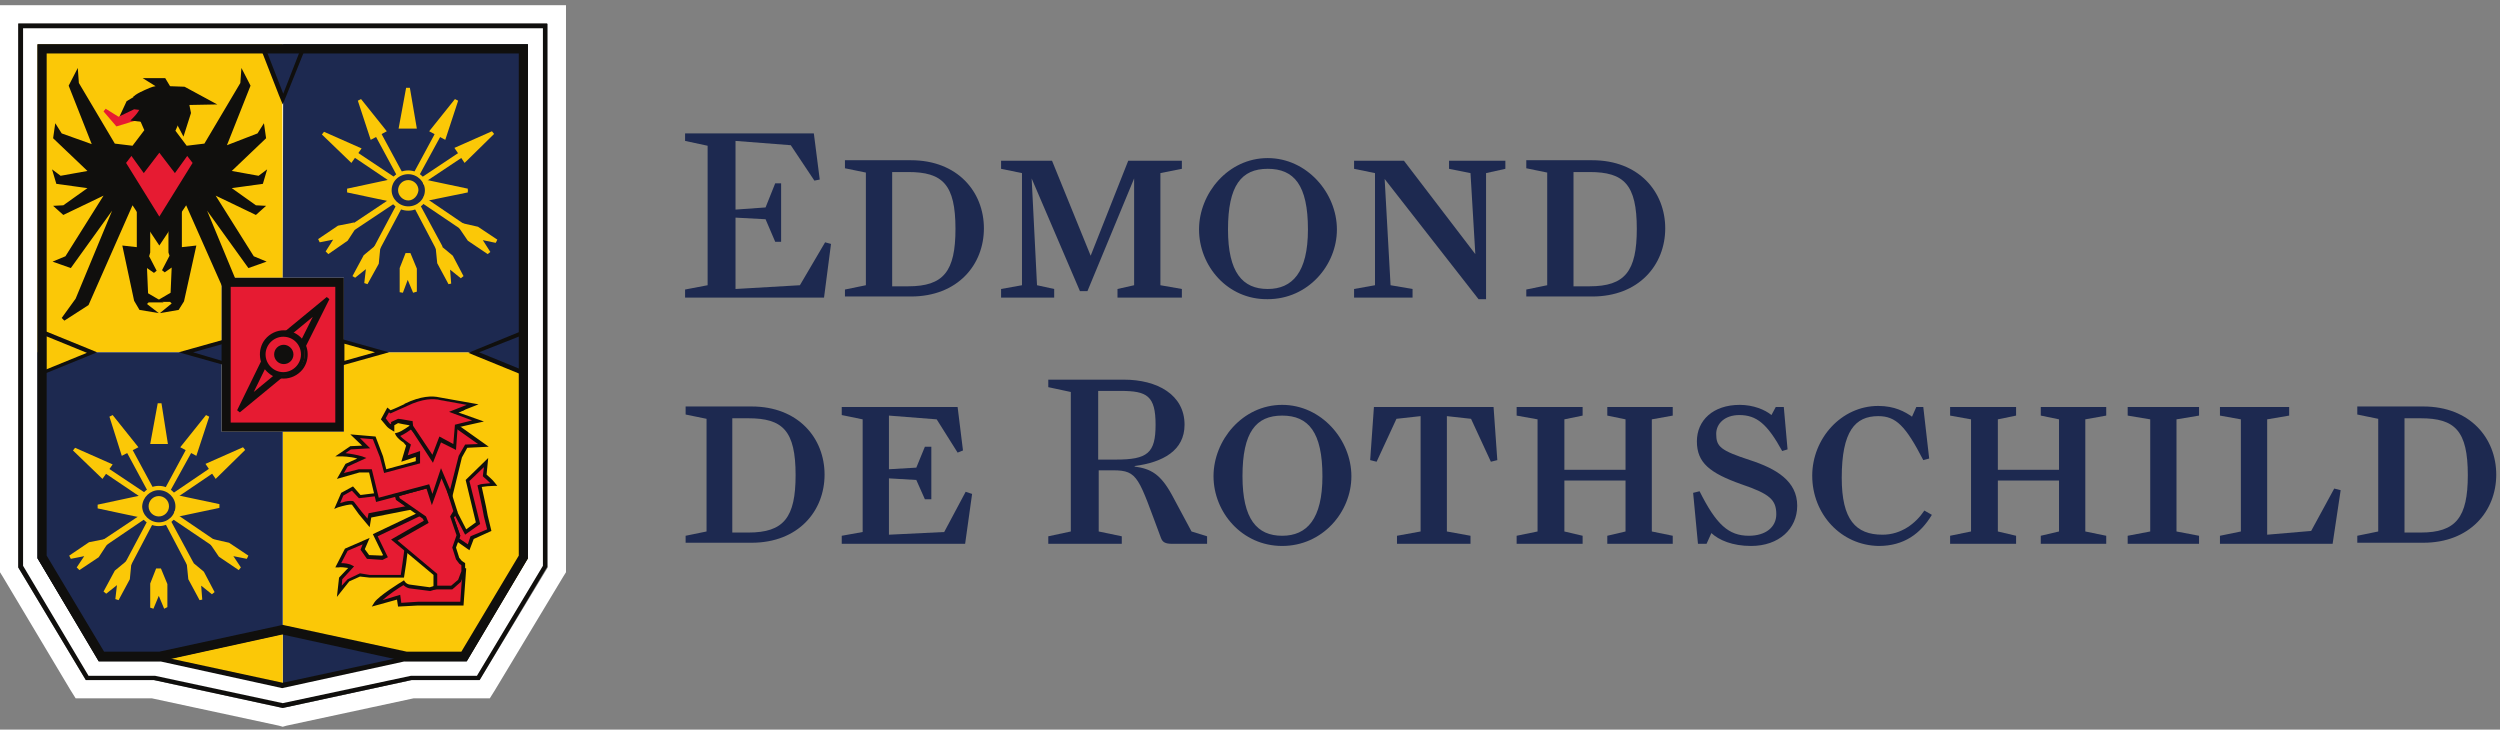 <?xml version="1.0" encoding="UTF-8"?> <svg xmlns="http://www.w3.org/2000/svg" xmlns:xlink="http://www.w3.org/1999/xlink" width="466px" height="136px" viewBox="0 0 466 136"><rect x="0" y="0" width="466" height="136" fill="#808080" stroke="none"/> <!-- Generator: Sketch 48.2 (47327) - http://www.bohemiancoding.com/sketch --> <title>logo_edr_blue</title> <desc>Created with Sketch.</desc> <defs></defs> <g id="Page-1" stroke="none" stroke-width="1" fill="none" fill-rule="evenodd"> <g id="logo_edr_blue" fill-rule="nonzero"> <g id="g10" transform="translate(233, 67.967) scale(-1, 1) rotate(-180) translate(-233, -67.967) translate(0, 0.467)"> <g id="g12"> <g id="path14" transform="translate(127, 34)" fill="#1D2950"> <path d="M12.5,2.2 C19.1,2.2 21.3,5 21.3,12.9 C21.3,21.2 18.9,23.5 12.5,23.5 L9.5,23.5 L9.5,2.2 L12.5,2.2 Z M0.8,1.6 L4.7,2.4 L4.7,23.4 L0.8,24.2 L0.8,25.7 L13.1,25.7 C21.8,25.7 26.7,19.8 26.7,13 C26.7,6.2 21.8,0.3 13.1,0.3 L0.8,0.3 L0.8,1.6 Z" id="Shape"></path> </g> <g id="path16" transform="translate(156, 34)" fill="#1D2950"> <polyline id="Shape" points="0.9 1.6 4.8 2.3 4.8 23.3 0.9 24.1 0.9 25.6 22.5 25.6 23.5 17.5 22.5 17.1 18.6 23.3 9.7 24 9.7 14 14.8 14.3 16.4 18.2 17.6 18.2 17.6 8.4 16.4 8.4 14.8 12 9.7 12.3 9.7 1.8 20 2.3 24 9.8 25.2 9.4 23.9 0.1 0.9 0.1 0.9 1.6"></polyline> </g> <g id="path18" transform="translate(195, 34)" fill="#1D2950"> <path d="M9.7,15.8 L13,15.8 C18.9,15.8 20.4,17 20.4,22.3 C20.4,27.7 18.8,28.6 13.9,28.6 L9.7,28.6 L9.7,15.8 Z M21.4,1.2 C17.2,12.4 17.2,13.8 12.5,13.8 L9.8,13.8 L9.8,2.4 L14.1,1.5 L14.1,0.1 L0.4,0.1 L0.4,1.5 L4.6,2.4 L4.6,28.4 L0.4,29.3 L0.4,30.7 L14.5,30.7 C20.7,30.7 25.8,27.9 25.8,22.3 C25.8,17.5 21.8,15.3 16.5,14.6 L16.5,14.5 C19.5,14.1 21.3,13.1 23.4,9.3 L27.1,2.4 L30,1.5 L30,0.1 L23.5,0.1 C22.2,0.1 21.7,0.4 21.4,1.2 Z" id="Shape"></path> </g> <g id="path20" transform="translate(226, 33)" fill="#1D2950"> <path d="M20.5,13.7 C20.5,21.9 17.9,25 13,25 C8.1,25 5.6,21.9 5.6,13.7 C5.6,5.7 8.3,2.6 13,2.6 C17.6,2.6 20.5,5.7 20.5,13.7 M0.2,13.7 C0.2,20.4 5.6,27 13,27 C20.3,27 25.9,20.5 25.9,13.7 C25.9,7 20.5,0.7 13,0.7 C5.5,0.7 0.2,7 0.2,13.7" id="Shape"></path> </g> <g id="path22" transform="translate(255, 34)" fill="#1D2950"> <polyline id="Shape" points="5.4 1.6 9.8 2.4 9.8 23.9 5.3 23.4 1.6 15.4 0.4 15.7 1.1 25.6 23.4 25.6 24.1 15.7 22.9 15.4 19.2 23.4 14.7 23.9 14.7 2.4 19.1 1.6 19.1 0.1 5.4 0.1 5.4 1.6"></polyline> </g> <g id="path24" transform="translate(282, 34)" fill="#1D2950"> <polyline id="Shape" points="0.7 1.6 4.6 2.4 4.6 23.3 0.7 24 0.7 25.6 13 25.6 13 24 9.6 23.3 9.6 13.9 21 13.9 21 23.3 17.6 24 17.6 25.6 29.8 25.6 29.8 24 25.9 23.3 25.9 2.4 29.8 1.6 29.8 0.1 17.6 0.1 17.6 1.6 21 2.4 21 11.9 9.6 11.9 9.6 2.4 13 1.6 13 0.1 0.7 0.1 0.7 1.6"></polyline> </g> <g id="path26" transform="translate(315, 33)" fill="#1D2950"> <path d="M4,3.1 L3.1,1.1 L1.5,1.1 L0.6,10.6 L1.8,10.9 C4.9,4.7 7.2,2.6 11,2.6 C14.1,2.6 16.1,4.2 16.1,6.6 C16.1,9.3 14.9,10.4 9.6,12.2 C3.7,14.3 1.3,16.2 1.3,20.2 C1.3,24.1 4.3,27 9.3,27 C11.8,27 14,26.1 15.2,25.1 L16,26.6 L17.5,26.6 L18.2,18.7 L17.2,18.4 C14.4,23.5 12.4,25.1 9.2,25.1 C6.5,25.1 4.9,23.5 4.9,21.6 C4.9,19.2 5.7,18.5 11.2,16.7 C16.1,15.1 20,12.8 20,8.2 C20,3.9 16.6,0.7 11.4,0.7 C7.9,0.7 5.4,1.8 4,3.1" id="Shape"></path> </g> <g id="path28" transform="translate(337, 33)" fill="#1D2950"> <path d="M0.8,13.8 C0.8,20.7 6.2,26.8 13.1,26.8 C16.2,26.8 18.1,25.7 19.4,24.8 L20.2,26.6 L21.5,26.6 L22.6,17 L21.5,16.7 C18.2,23.1 16.4,24.9 13.1,24.9 C8.8,24.9 6.3,22.1 6.3,13.4 C6.3,5.6 8.9,2.8 13.9,2.8 C17.4,2.8 20.1,4.9 21.7,7.3 L23.1,6.5 C21,3 17.9,0.7 13.2,0.7 C6.2,0.8 0.8,6.6 0.8,13.8" id="Shape"></path> </g> <g id="path30" transform="translate(363, 34)" fill="#1D2950"> <polyline id="Shape" points="0.5 1.6 4.4 2.4 4.4 23.3 0.5 24 0.5 25.6 12.8 25.6 12.8 24 9.4 23.3 9.4 13.9 20.8 13.9 20.8 23.3 17.4 24 17.4 25.6 29.6 25.6 29.6 24 25.7 23.3 25.7 2.4 29.6 1.6 29.6 0.1 17.4 0.1 17.4 1.6 20.8 2.4 20.8 11.9 9.4 11.9 9.4 2.4 12.8 1.6 12.8 0.1 0.5 0.1 0.5 1.6"></polyline> </g> <g id="path32" transform="translate(396, 34)" fill="#1D2950"> <polyline id="Shape" points="0.6 1.6 4.8 2.4 4.8 23.3 0.6 24 0.6 25.6 13.9 25.6 13.9 24 9.7 23.3 9.7 2.4 13.9 1.6 13.9 0.1 0.6 0.1 0.6 1.6"></polyline> </g> <g id="path34" transform="translate(413, 34)" fill="#1D2950"> <polyline id="Shape" points="0.8 1.6 4.7 2.4 4.7 23.3 0.8 24 0.8 25.6 13.7 25.6 13.7 24 9.6 23.3 9.6 1.8 17.8 2.5 22.1 10.4 23.3 10.1 21.8 0.1 0.8 0.1 0.8 1.6"></polyline> </g> <g id="path36" transform="translate(439, 34)" fill="#1D2950"> <path d="M12.2,2.2 C18.8,2.2 21,5 21,12.9 C21,21.2 18.6,23.5 12.2,23.5 L9.2,23.5 L9.2,2.2 L12.2,2.2 Z M0.4,1.6 L4.3,2.4 L4.3,23.4 L0.4,24.2 L0.4,25.7 L12.7,25.7 C21.4,25.7 26.3,19.8 26.3,13 C26.3,6.2 21.4,0.3 12.7,0.3 L0.4,0.3 L0.4,1.6 Z" id="Shape"></path> </g> <g id="path38" transform="translate(127, 80)" fill="#1D2950"> <polyline id="Shape" points="0.7 1.5 4.9 2.3 4.9 28.3 0.7 29.2 0.7 30.6 24.7 30.6 25.8 22 24.8 21.8 20.4 28.4 10.1 29.2 10.1 16.4 15.7 16.8 17.5 21.3 18.6 21.3 18.6 10.4 17.5 10.4 15.7 14.6 10.1 14.9 10.1 1.6 22.1 2.3 26.8 10.3 27.9 10 26.6 0 0.7 0 0.7 1.5"></polyline> </g> <g id="path40" transform="translate(157, 80)" fill="#1D2950"> <path d="M12.3,2.1 C18.9,2.1 21.1,4.9 21.1,12.8 C21.1,21.1 18.7,23.4 12.3,23.4 L9.3,23.4 L9.3,2.1 L12.3,2.1 Z M0.5,1.5 L4.4,2.3 L4.4,23.3 L0.5,24.1 L0.5,25.6 L12.8,25.6 C21.5,25.6 26.4,19.7 26.4,12.9 C26.4,6.1 21.5,0.2 12.8,0.2 L0.5,0.2 L0.5,1.5 Z" id="Shape"></path> </g> <g id="path42" transform="translate(186, 80)" fill="#1D2950"> <polyline id="Shape" points="0.6 1.6 4.5 2.3 4.5 23.2 0.6 24 0.6 25.5 10.1 25.5 17.3 7.8 24.3 25.5 34.3 25.5 34.3 24 30.3 23.2 30.3 2.3 34.3 1.6 34.3 0 22.3 0 22.3 1.6 25.4 2.3 25.4 22.2 16.7 1.2 15.3 1.2 6.3 22.2 7.3 2.3 10.5 1.6 10.5 0 0.6 0 0.6 1.6"></polyline> </g> <g id="path44" transform="translate(223, 79)" fill="#1D2950"> <path d="M20.8,13.7 C20.8,22 18.2,25 13.3,25 C8.4,25 5.9,21.9 5.9,13.7 C5.9,5.7 8.6,2.6 13.3,2.6 C17.9,2.6 20.8,5.7 20.8,13.7 M0.5,13.7 C0.5,20.4 5.9,27 13.3,27 C20.6,27 26.2,20.5 26.2,13.7 C26.2,7 20.8,0.7 13.3,0.7 C5.8,0.6 0.5,6.9 0.5,13.7" id="Shape"></path> </g> <g id="path46" transform="translate(252, 79)" fill="#1D2950"> <polyline id="Shape" points="6.1 23.1 7.2 3.3 11.3 2.6 11.3 1 0.4 1 0.4 2.6 4.3 3.3 4.3 24.2 0.4 25 0.4 26.5 9.7 26.5 23 9.1 22.1 24.2 18.1 25 18.1 26.5 28.6 26.5 28.6 25 25 24.2 25 0.7 23.6 0.7 6.1 23.1"></polyline> </g> <g id="path48" transform="translate(284, 80)" fill="#1D2950"> <path d="M12.3,2.1 C18.9,2.1 21.1,4.9 21.1,12.8 C21.1,21.1 18.7,23.4 12.3,23.4 L9.3,23.4 L9.3,2.1 L12.3,2.1 Z M0.5,1.5 L4.4,2.3 L4.4,23.3 L0.5,24.1 L0.5,25.6 L12.8,25.6 C21.5,25.6 26.4,19.7 26.4,12.9 C26.4,6.1 21.5,0.2 12.8,0.2 L0.5,0.2 L0.5,1.5 Z" id="Shape"></path> </g> <g id="path50" fill="#FFFFFF"> <path d="M105.5,134.5 L0,134.5 L0,28.8 L0.5,28 L13.1,6.9 L14.1,5.3 L16,5.3 L28.3,5.3 L52,0.2 L52.7,0 L53.4,0.2 L77.1,5.3 L89.4,5.3 L91.3,5.3 L92.3,6.9 L105,28 L105.5,28.8 L105.5,29.7 L105.5,131 L105.5,134.5 Z M102.1,131.1 L102.1,29.7 L89.4,8.7 L76.7,8.7 L52.7,3.5 L28.7,8.7 L16,8.7 L3.4,29.7 L3.4,131 L102.1,131 L102.1,131.1 Z" id="Shape"></path> </g> <g id="path52" transform="translate(3, 3)" fill="#FFFFFF"> <polyline id="Shape" points="25.8 6.1 13.3 6.1 0.8 26.9 0.8 127.6 98.6 127.6 98.6 26.9 86.2 6.1 73.7 6.1 49.7 0.9 25.8 6.1"></polyline> </g> <g id="path54" transform="translate(3, 3)" fill="#100F0D"> <path d="M99.1,128.1 L0.4,128.1 L0.4,26.7 L13,5.7 L25.7,5.7 L49.7,0.5 L73.7,5.7 L86.4,5.7 L99,26.8 L99,128.1 L99.1,128.1 Z M98.2,127.2 L98.2,27 L85.9,6.5 L73.7,6.5 L73.6,6.5 L49.7,1.4 L25.9,6.5 L25.8,6.5 L25.7,6.5 L13.5,6.5 L1.3,27 L1.3,127.2 L98.2,127.2 Z" id="Shape"></path> </g> <g id="path56" transform="translate(52, 12)" fill="#FBC807"> <polyline id="Shape" points="0.7 43 12.1 43 12.1 57.8 46.4 57.8 46.4 19.4 35 0.3 23.6 0.3 0.7 5.3 0.7 43"></polyline> </g> <g id="path58" transform="translate(7, 69)" fill="#FBC807"> <polyline id="Shape" points="45.6 58.2 45.7 14.7 34.3 14.7 34.3 0.8 0 0.8 0 58.2 45.6 58.2"></polyline> </g> <g id="path60" transform="translate(19, 112)" fill="#E61B32"> <polyline id="Shape" points="7.2 4 3.1 1.2 0.5 2.9 2.8 0.3 8.4 2 9 3.1 7.2 4"></polyline> </g> <g id="path62" transform="translate(19, 111)" fill="#E61B32"> <path d="M2.7,0.9 L0.3,3.7 L0.7,4.2 L3.1,2.7 L7.2,5.4 L9.5,4.2 L8.6,2.7 L2.7,0.9 Z M2.3,2.4 L2.9,1.7 L8.1,3.3 L8.5,4 L7.2,4.7 L3,2 L2.3,2.4 Z" id="Shape"></path> </g> <g id="path64" transform="translate(10, 75)" fill="#100F0D"> <polyline id="Shape" points="24.6 32.8 22.2 35.9 23.9 39.5 22.2 41.3 17.4 39.2 16.2 38.3 17.2 36 14.7 32.8 11.1 33.3 4.3 44.8 4.2 46.4 3.1 44.3 7.6 32.9 1.2 35.1 0.4 36.4 0.1 34.7 6.9 28.3 1.2 27.2 0.3 27.9 0.7 26.4 7.1 25.5 1.9 21.7 0.7 21.6 1.9 20.7 10.2 24.7 2.4 12.3 0.7 11.6 3 10.8 12.2 23.6 4.3 4.5 1.8 0.9 6.2 3.8 14.6 22.9 19.7 15.3 24.7 22.9 33.2 3.8 37.6 0.9 35 4.5 27.1 23.6 36.4 10.8 38.7 11.6 37 12.3 29.2 24.7 37.5 20.7 38.7 21.6 37.5 21.7 32.3 25.5 38.7 26.4 39.1 27.9 38.2 27.2 32.4 28.3 39.2 34.7 39 36.4 38.2 35.1 31.7 32.6 36.3 44.3 35.2 46.4 35.1 44.8 28.3 33.3 24.6 32.8"></polyline> </g> <g id="path66" transform="translate(9, 75)" fill="#100F0D"> <path d="M38.4,0.7 L33.9,3.6 L33.9,3.7 L25.7,22.2 L20.7,14.7 L15.7,22.2 L7.5,3.6 L3,0.7 L2.5,1.2 L5.1,4.8 L11.9,21.2 L4.2,10.5 L0.8,11.7 L3.2,12.7 L10.3,24 L2.8,20.4 L0.9,22.1 L2.8,22.2 L7.3,25.4 L1.5,26.2 L0.7,28.9 L2.3,27.7 L7.3,28.6 L0.9,34.7 L1.3,37.5 L2.5,35.6 L8.1,33.6 L3.8,44.5 L5.5,47.8 L5.7,45 L12.4,33.7 L15.7,33.3 L17.9,36.2 L16.9,38.5 L18.3,39.6 L23.4,41.8 L25.3,39.7 L23.7,36.1 L25.8,33.3 L29.1,33.7 L35.8,45 L36,47.8 L37.7,44.5 L33.3,33.4 L39,35.6 L40.2,37.5 L40.6,34.7 L34.2,28.6 L39.2,27.7 L40.8,28.9 L40,26.2 L34.2,25.4 L38.7,22.2 L40.6,22.1 L38.7,20.4 L31.2,24 L38.3,12.7 L40.7,11.7 L37.3,10.5 L29.6,21.2 L36.4,4.8 L38.9,1.3 L38.4,0.7 Z M13,23.8 L13.6,23.5 L5.7,4.4 L4.1,2.2 L7,4.1 L15.6,23.7 L20.7,16 L25.8,23.7 L34.4,4 L37.3,2.2 L35.8,4.3 L27.9,23.5 L28.5,23.8 L37.6,11.2 L38.8,11.6 L37.8,12 L29.3,25.5 L38.5,21.1 L38.9,21.4 L38.5,21.4 L32.5,25.7 L39.5,26.7 L39.6,27 L39.4,26.9 L32.8,28.1 L39.9,34.9 L39.8,35.5 L39.4,34.9 L32.1,32.1 L37,44.3 L36.5,45.2 L36.4,44.6 L29.5,33 L25.5,32.5 L22.9,35.9 L24.5,39.5 L23.2,40.9 L18.6,38.9 L17.7,38.2 L18.7,36 L16,32.5 L12,33 L5.1,44.8 L5.1,45.3 L4.6,44.4 L9.3,32.4 L2.1,34.9 L1.7,35.5 L1.6,34.9 L8.7,28.1 L2.1,26.9 L1.9,27.1 L2,26.8 L9,25.8 L3,21.5 L2.6,21.5 L3,21.2 L12.2,25.6 L3.6,12 L2.6,11.6 L3.8,11.2 L13,23.8 Z" id="Shape"></path> </g> <g id="path68" transform="translate(23, 95)" fill="#E61B32"> <polyline id="Shape" points="6.7 12 3.8 8.2 1.5 11.4 0.5 10.1 6.7 0.1 12.9 10.1 11.9 11.4 9.6 8.2 6.7 12"></polyline> </g> <g id="path70" transform="translate(25, 109)" fill="#100F0D"> <path d="M14.3,7.5 L9.3,10.2 L6.5,10.2 L5.6,11.7 L2.8,11.7 L4.9,10.4 L3.6,10.1 C3.3,10 1.2,9.1 0.5,8.6 C0.5,8.6 3.2,7.6 -3.55271368e-15,4.3 L2.1,4 L3,1.6 L4.2,3.9 L5.4,0.5 L7.2,6 L9.3,2 L10.4,5.6 L10,7.4 L14.3,7.5" id="Shape"></path> </g> <g id="path72" transform="translate(24, 108)" fill="#100F0D"> <path d="M6.5,0.4 L5.2,4 L4,1.8 L2.9,4.7 L0.3,5 L0.8,5.5 C1.9,6.6 2.4,7.6 2.2,8.3 C2.1,9 1.4,9.2 1.4,9.2 L0.8,9.4 L1.3,9.8 C2,10.3 4.1,11.2 4.5,11.3 L5,11.4 L2.6,12.9 L6.8,12.9 L7.7,11.4 L10.4,11.3 L16.5,8 L11.3,7.9 L11.6,6.4 L10.2,2 L8.1,6 L6.5,0.4 Z M5.3,5.7 L6.4,2.5 L8.1,7.8 L10.2,3.8 L11,6.5 L10.5,8.6 L13.9,8.7 L10.1,10.7 L7.2,10.7 L6.3,12.2 L4.8,12.2 L6.6,11.1 L4.5,10.6 C4.3,10.5 2.9,9.9 2,9.4 C2.3,9.2 2.6,8.8 2.7,8.3 C2.9,7.5 2.5,6.5 1.5,5.4 L3.2,5.2 L3.9,3.3 L5.3,5.7 Z" id="Shape"></path> </g> <g id="path74" transform="translate(52, 7)" fill="#1D2950"> <polygon id="Shape" points="0.7 0.7 23.6 5.7 0.7 10.7"></polygon> </g> <g id="path76" transform="translate(29, 7)" fill="#FBC807"> <polygon id="Shape" points="23.7 0.7 0.9 5.7 23.7 10.7"></polygon> </g> <g id="path78" transform="translate(52, 69)" fill="#1D2950"> <polyline id="Shape" points="0.8 58.2 0.7 14.7 12.1 14.7 12.1 0.8 46.4 0.8 46.4 58.2 0.8 58.2"></polyline> </g> <g id="path80" transform="translate(7, 12)" fill="#1D2950"> <polyline id="Shape" points="45.7 43 34.3 43 34.3 57.8 0 57.8 0 19.4 11.5 0.3 22.9 0.3 45.7 5.3 45.7 43"></polyline> </g> <g id="path82" transform="translate(7, 7)" fill="#100F0D"> <path d="M91.4,120.2 L0,120.2 L0,24.4 L11.4,5.2 L22.8,5.2 L45.6,0.2 L68.5,5.2 L80,5.2 L91.4,24.4 L91.4,120.2 Z M90.6,119.4 L90.6,24.7 L79.5,6.1 L68.5,6.1 L68.4,6.1 L45.7,1.2 L23,6.1 L22.9,6.1 L22.8,6.1 L11.9,6.1 L0.9,24.7 L0.9,119.4 L90.6,119.4 Z" id="Shape"></path> </g> <g id="path94" transform="translate(8, 66)" fill="#FBC807"> <polygon id="Shape" points="0.2 7.4 9.2 3.8 0.2 0.2"></polygon> </g> <g id="path96" transform="translate(7, 65)" fill="#100F0D"> <path d="M0.8,8.9 L0.8,0.6 L1.8,1 L9.4,4.1 L11.1,4.8 L9.4,5.5 L1.8,8.6 L0.8,8.9 Z M1.6,7.8 L9.2,4.7 L1.6,1.6 L1.6,7.8 Z" id="Shape"></path> </g> <g id="path98" transform="translate(88, 66)" fill="#1D2950"> <polygon id="Shape" points="0.3 3.8 9.3 7.4 9.3 0.2"></polygon> </g> <g id="path100" transform="translate(87, 65)" fill="#100F0D"> <path d="M10.6,8.9 L9.6,8.5 L2,5.4 L0.3,4.7 L2,4 L9.6,0.9 L10.6,0.5 L10.6,1.6 L10.6,4.7 L10.6,7.8 L10.6,8.9 Z M9.9,7.8 L9.9,1.7 L2.3,4.8 L9.9,7.8 Z" id="Shape"></path> </g> <g id="path102" transform="translate(63, 67)" fill="#FBC807"> <polygon id="Shape" points="0.8 4.9 8.2 2.8 0.8 0.7"></polygon> </g> <g id="path104" transform="translate(63, 67)" fill="#100F0D"> <path d="M0.4,5.4 L0.4,0.2 L1.3,0.5 L7,2.1 L9.5,2.8 L7,3.5 L1.3,5.1 L0.4,5.4 Z M1.2,4.4 L6.9,2.8 L1.2,1.2 L1.2,4.4 Z" id="Shape"></path> </g> <g id="path106" transform="translate(34, 67)" fill="#1D2950"> <polygon id="Shape" points="0.6 2.8 8.1 4.9 8.1 0.7"></polygon> </g> <g id="path108" transform="translate(33, 67)" fill="#100F0D"> <path d="M9.4,5.4 L8.5,5.1 L2.8,3.5 L0.3,2.8 L2.8,2.1 L8.5,0.5 L9.4,0.2 L9.4,1.2 L9.4,2.8 L9.4,4.4 L9.4,5.4 Z M8.7,4.4 L8.7,1.1 L3,2.8 L8.7,4.4 Z" id="Shape"></path> </g> <g id="path110" transform="translate(49, 117)" fill="#1D2950"> <polygon id="Shape" points="0.2 9.1 7.3 9.1 3.7 0"></polygon> </g> <g id="path112" transform="translate(48, 116)" fill="#100F0D"> <path d="M8.9,10.4 L0.6,10.4 L1,9.4 L4,1.7 L4.7,0 L5.4,1.7 L8.5,9.4 L8.9,10.4 Z M7.8,9.7 L4.8,2 L1.8,9.7 L7.8,9.7 Z" id="Shape"></path> </g> <g id="path114" transform="translate(7, 12)" fill="#100F0D"> <path d="M91.4,115.2 L0,115.2 L0,19.4 L11.4,0.2 L22.8,0.2 L45.6,5.2 L68.5,0.2 L80,0.2 L91.4,19.4 L91.4,115.2 Z M89.7,113.5 L89.7,19.9 L79,2 L68.8,2 L46.1,6.9 L45.7,7 L45.3,6.9 L22.7,2 L12.4,2 L1.7,19.9 L1.7,113.5 L89.7,113.5 Z" id="Shape"></path> </g> <g id="path116" transform="translate(42, 55)" fill="#E61B32"> <polyline id="Shape" points="0.2 27.9 21.3 27.9 21.3 0.9 0.2 0.9 0.2 27.9"></polyline> </g> <g id="path118" transform="translate(41, 55)" fill="#100F0D"> <path d="M23.2,28.7 L0.3,28.7 L0.3,0 L23.1,0 L23.1,28.7 L23.2,28.7 Z M21.5,1.7 L2,1.7 L2,27 L21.5,27 L21.5,1.7 Z" id="Shape"></path> </g> <g id="path120" transform="translate(44, 58)" fill="#100F0D"> <path d="M2.3,3.2 L5.2,9.1 C5.2,9.1 5.2,9.1 5.2,9.1 C5.1,9.2 5,9.3 4.9,9.4 C4.9,9.4 4.9,9.4 4.9,9.4 C4.9,9.4 4.8,9.5 4.8,9.5 L0.5,0.8 L8,7 C7.8,7.1 7.6,7.2 7.4,7.3 L2.3,3.2" id="Shape"></path> </g> <g id="path122" transform="translate(44, 58)" fill="#100F0D"> <path d="M0.7,0.6 L0.2,1 L4.7,10.2 L5.4,9.3 L5.6,9.1 L5.5,8.9 L3.3,4.4 L7.3,7.7 L7.5,7.6 C7.7,7.5 7.9,7.4 8.1,7.3 L8.6,7.1 L0.7,0.6 Z M2,3.3 L1.4,2.2 L2.4,3 L2,3.3 Z" id="Shape"></path> </g> <g id="path124" transform="translate(53, 71)" fill="#100F0D"> <path d="M6.3,6.6 L3.4,0.7 C3.4,0.7 3.4,0.7 3.4,0.7 C3.5,0.6 3.6,0.5 3.7,0.4 C3.7,0.4 3.7,0.4 3.7,0.4 C3.7,0.4 3.8,0.3 3.8,0.3 L8.1,9 L0.6,2.8 C0.8,2.7 1,2.6 1.2,2.5 L6.3,6.6" id="Shape"></path> </g> <g id="path126" transform="translate(53, 70)" fill="#100F0D"> <path d="M3.8,0.5 L3.3,1.2 C3.3,1.3 3.2,1.3 3.2,1.4 L3,1.6 L3,1.8 L5.3,6.4 L1.3,3.1 L1.1,3.2 C0.9,3.3 0.7,3.4 0.5,3.5 L0,3.6 L7.9,10.1 L8.4,9.7 L3.8,0.5 Z M6.2,7.8 L6.6,7.5 L7.2,8.6 L6.2,7.8 Z" id="Shape"></path> </g> <g id="path128" transform="translate(48, 64)" fill="#100F0D"> <path d="M4.9,9.9 C3.6,9.9 2.3,9.3 1.4,8.2 C-0.1,6.3 0.2,3.4 2.1,1.9 C2.9,1.2 3.9,0.9 4.9,0.9 C6.2,0.9 7.5,1.5 8.4,2.6 C9.9,4.5 9.6,7.4 7.7,8.9 C6.8,9.6 5.8,9.9 4.9,9.9 M4.9,9.4 C5.8,9.4 6.6,9.1 7.3,8.5 C9,7.1 9.3,4.7 7.9,3 C7.2,2.1 6,1.5 4.9,1.5 C4,1.5 3.2,1.8 2.5,2.4 C0.8,3.8 0.5,6.2 1.9,7.9 C2.5,8.8 3.6,9.4 4.9,9.4" id="Shape"></path> </g> <g id="path130" transform="translate(48, 65)" fill="#100F0D"> <path d="M4.8,8.5 C2.6,8.5 0.8,6.7 0.8,4.4 C0.8,2.2 2.6,0.4 4.8,0.4 C7.1,0.4 8.8,2.2 8.8,4.4 C8.9,6.7 7.1,8.5 4.8,8.5 M4.8,7.7 C6.7,7.7 8.1,6.2 8.1,4.4 C8.1,2.6 6.6,1.1 4.8,1.1 C3,1.1 1.5,2.6 1.5,4.4 C1.5,6.2 3,7.7 4.8,7.7" id="Shape"></path> </g> <g id="path132" transform="translate(51, 67)" fill="#100F0D"> <path d="M3.7,2.4 C3.7,1.4 2.9,0.6 1.9,0.6 C0.9,0.6 0.1,1.4 0.1,2.4 C0.1,3.4 0.9,4.2 1.9,4.2 C2.8,4.2 3.7,3.4 3.7,2.4" id="Shape"></path> </g> <g id="path134" transform="translate(23, 77)" fill="#100F0D"> <polyline id="Shape" points="2.8 12.1 2.8 19 4.6 16.1 4.6 11.6 4.5 10.8 5.9 8 4.1 9.3 4.4 3.7 6.3 2.6 4.6 2.6 3.9 1.9 5.4 0.7 3.2 1 2.3 2.5 0.2 12.4 2.8 12.1"></polyline> </g> <g id="path136" transform="translate(22, 77)" fill="#100F0D"> <path d="M7.6,0.1 L4,0.7 L3,2.4 L0.8,12.7 L3.5,12.4 L3.5,20 L6,16.1 L6,11.4 L5.8,10.7 L7.2,8 L6.7,7.6 L5.4,8.5 L5.6,3.8 L8.5,2.1 L5.7,2.1 L5.4,1.8 L7.6,0.1 Z M4.4,1.3 L5.2,1.2 L4.4,1.9 L5.4,3 L5.9,3 L4.9,3.6 L4.6,10 L6,9 L5.1,10.7 L5.3,11.6 L5.3,16 L4.1,17.8 L4.1,11.7 L1.6,12 L3.6,2.6 L4.4,1.3 Z" id="Shape"></path> </g> <g id="path138" transform="translate(30, 77)" fill="#100F0D"> <polyline id="Shape" points="3.5 12.1 3.5 19 1.7 16.1 1.7 11.6 1.9 10.8 0.5 8 2.3 9.3 2 3.7 0.1 2.6 1.8 2.6 2.4 1.9 1 0.7 3.1 1 4 2.5 6.2 12.4 3.5 12.1"></polyline> </g> <g id="path140" transform="translate(28, 77)" fill="#100F0D"> <path d="M1.8,0.1 L4,1.9 L3.7,2.2 L0.9,2.2 L3.8,3.9 L4,8.6 L2.7,7.7 L2.2,8.1 L3.6,10.8 L3.4,11.4 L3.4,16.1 L5.9,20 L5.9,12.4 L8.6,12.7 L6.3,2.3 L5.3,0.7 L1.8,0.1 Z M3.9,2.9 L4.9,1.8 L4.1,1.1 L4.9,1.2 L5.7,2.5 L7.7,11.9 L5.1,11.7 L5.1,17.8 L4.1,16 L4.1,11.5 L4.3,10.7 L3.4,9 L4.7,9.9 L4.4,3.5 L3.4,2.9 L3.9,2.9 Z" id="Shape"></path> </g> <g id="path142" transform="translate(22, 114)" fill="#100F0D"> <polyline id="Shape" points="4.2 3.9 1.8 2.4 0.9 0.5 2.9 1.5 6.3 1.1 4.2 3.9"></polyline> </g> <g id="path144" transform="translate(22, 113)" fill="#100F0D"> <path d="M0.3,0.8 L1.6,3.6 L4.4,5.3 L7.1,1.6 L3,2.1 L0.3,0.8 Z M2,3.2 L1.6,2.3 L2.8,2.9 L5.6,2.6 L4.2,4.5 L2,3.2 Z" id="Shape"></path> </g> <g id="path146" transform="translate(63, 25)" fill="#E61B32"> <path d="M0.2,0.3 L0.4,2.7 L2.4,4.8 C1.6,5.2 7.10542736e-15,5.1 7.10542736e-15,5.1 L1.5,8 L5.2,9.6 L4.6,8 L5.6,6.6 L8.2,6.4 L8.8,6.7 L6.9,10.6 L16.3,15.1 L16.4,15.1 L17.6,13.7 L10.9,9.7 L12.7,8.2 L12.3,5.1 L11.9,3 L5.8,3 L4.1,3.3 L1.9,2.3 L0.2,0.3" id="Shape"></path> </g> <g id="path148" transform="translate(62, 24)" fill="#100F0D"> <path d="M0.8,0.2 L1.2,3.8 L2.9,5.6 C2.3,5.7 1.4,5.8 1.1,5.7 L0.5,5.7 L2.3,9.2 L6.9,11.2 L6,9.1 L6.8,8 L9.2,7.9 L9.4,8 L7.5,11.9 L17.6,16.7 L19.2,14.9 L12.6,10.9 L14.1,9.6 L13.7,6.4 L13.3,3.8 L6.9,3.8 L5.1,4 L3.1,3.1 L0.8,0.2 Z M1.8,3.5 L1.7,2.3 L2.8,3.5 L5.1,4.6 L6.9,4.3 L12.7,4.3 L13,6.3 L13.4,9.2 L11.4,10.8 L18.2,14.9 L17.4,15.8 L8.4,11.5 L10.3,7.6 L9.3,7.1 L6.4,7.3 L5.2,9 L5.6,10 L2.8,8.8 L1.6,6.5 C2.2,6.5 3.1,6.4 3.6,6.1 L4,5.9 L1.8,3.5 Z" id="Shape"></path> </g> <g id="path150" transform="translate(70, 22)" fill="#E61B32"> <path d="M4.3,2.2 L4.5,0.8 L7.9,1 L16.1,1 L16.6,7.3 L15.3,7.8 L15.8,6 L15.1,7 L14.7,5.2 L14.3,6 L14.1,4.8 L10.2,3.6 L6.4,4.1 C6.4,4.1 5.6,4.3 5.3,4.8 C5.3,4.8 1,2.1 0.2,0.9 L4.3,2.2" id="Shape"></path> </g> <g id="path152" transform="translate(69, 22)" fill="#100F0D"> <path d="M5.2,0.4 L5,1.7 L0.3,0.4 L0.8,1.2 C1.6,2.4 5.8,5 6,5.1 L6.3,5.3 L6.5,5 C6.7,4.7 7.2,4.5 7.4,4.5 L11.1,4 L14.8,5.1 L15.1,7.1 L15.6,6.1 L15.9,7.7 L16,7.6 L15.8,8.3 L17.9,7.5 L17.4,0.6 L8.9,0.6 L5.2,0.4 Z M5.6,2.6 L5.8,1.1 L8.9,1.3 L16.8,1.3 L17.2,7 L16.8,7.2 L17.1,6 L16.5,5.7 L16.2,6.1 L15.8,4.2 L15.4,5 L15.4,4.6 L11.2,3.3 L7.3,3.8 C7.2,3.8 6.6,4 6.2,4.4 C5.2,3.8 3.4,2.6 2.3,1.6 L5.6,2.6 Z" id="Shape"></path> </g> <g id="path154" transform="translate(77, 44)" fill="#FFFFFF"> <polygon id="Shape" points="0.4 0.2 2.7 0.8"></polygon> </g> <g id="path156" transform="translate(77, 43)" fill="#100F0D"> <polygon id="Shape" points="0.2 0.8 0 1.5 2.7 2.2 2.8 1.5"></polygon> </g> <g id="path158" transform="translate(84, 33)" fill="#E61B32"> <path d="M6.3,7.8 L5.4,11.8 C5.9,12 8.1,12.1 8.1,12.1 C7.5,12.9 6.4,13.8 6.4,13.8 L6.6,16.2 L3.1,12.9 L5.1,4.9 L2.8,3.2 L0.8,6.9 L0.2,5.9 L1.4,2.5 L1.2,2 L3.4,0.5 L4,2.3 L7.2,3.6 L6.5,6.3 L6.3,7.8" id="Shape"></path> </g> <g id="path160" transform="translate(83, 32)" fill="#100F0D"> <path d="M4.5,0.9 L1.8,2.8 L2.1,3.6 L0.9,7.1 L1.9,8.7 L3.9,4.8 L5.7,6.1 L3.8,14 L8,18.1 L7.7,15 C8,14.7 8.8,14.1 9.3,13.4 L9.7,12.9 L9.1,12.9 C8.4,12.9 7.3,12.8 6.8,12.7 L7.6,9 L7.9,7.4 L8.6,4.5 L5.3,3 L4.5,0.9 Z M2.6,3.1 L4.2,2 L4.7,3.5 L7.8,4.8 L7.2,7.2 L6.9,8.8 L6,13 L6.3,13.1 C6.7,13.3 7.7,13.3 8.4,13.4 C7.8,14 7.2,14.5 7.2,14.5 L7,14.7 L7.2,16.4 L4.5,13.8 L6.5,5.8 L3.7,3.8 L1.8,7.4 L1.6,7 L2.8,3.6 L2.6,3.1 Z" id="Shape"></path> </g> <g id="path162" transform="translate(62, 38)" fill="#E61B32"> <path d="M0.8,3.2 C0.8,3.2 3.1,4 3.7,3.7 L5.1,1.9 L6.6,7.10542736e-15 L6.9,1.5 L8.8,1.9 L14.4,3 L12.1,4.6 L12,5.3 L15.4,6.2 L9.2,5.4 L5,4.9 L3.6,6.4 L1.7,5.3 L0.8,3.2" id="Shape"></path> </g> <g id="path164" transform="translate(62, 37)" fill="#100F0D"> <path d="M6.9,0.2 L4.9,2.6 L3.6,4.4 C3.2,4.5 2,4.2 1,3.9 L0.3,3.6 L1.6,6.6 L3.8,7.8 L5.2,6.2 L9.2,6.7 L15.7,7.6 L15.9,7 L15.6,6.9 L12.4,6 L12.5,5.6 L15.3,3.6 L7.2,2 L6.9,0.2 Z M3.3,5.1 C3.5,5.1 3.8,5.1 3.9,5 L4,4.9 L5.4,3.1 L6.5,1.8 L6.7,2.8 L8.8,3.2 L13.6,4.1 L11.9,5.3 L11.6,6.4 L4.9,5.6 L3.6,7 L2,6.1 L1.4,4.7 C2,4.9 2.7,5.1 3.3,5.1 Z" id="Shape"></path> </g> <g id="path166" transform="translate(73, 26)" fill="#E61B32"> <polyline id="Shape" points="11.6 7.4 12.2 9 12.5 9.7 11.3 13.1 11.9 14 10.6 18 10.7 18.8 9.6 21.7 8.2 20.9 7.9 19.8 7.5 19.5 6.7 18.8 4.4 18.2 1 17.3 1.2 16.5 3.5 14.9 5.3 13.6 6.1 13 6.4 12.3 0.5 8.8 2.3 7.4 8.1 2.4 8.1 0 11.2 0 12.7 1.2 13.3 3 13.3 4.3 12.8 4.6 12.3 5.3 11.6 7.4"></polyline> </g> <g id="path168" transform="translate(72, 25)" fill="#100F0D"> <path d="M12.3,0.6 L8.8,0.6 L8.8,3.3 L0.9,9.9 L7,13.4 L6.8,13.8 L1.8,17.3 L1.5,18.5 L7.5,20.1 L8.2,20.7 L8.6,20.9 L8.9,22 L10.7,23.1 L12,19.8 L12,19.1 L13.3,15 L12.6,14 L13.8,10.6 L13,8.4 L13.6,6.5 L14.1,5.9 L14.7,5.5 L14.7,3.9 L13.9,2 L12.3,0.6 Z M9.5,1.3 L12.1,1.3 L13.4,2.4 L14,4 L14,5.1 L13.6,5.4 L13,6.2 L12.3,8.4 L13.1,10.7 L11.9,14.2 L12.5,15.2 L11.3,19 L11.4,19.8 L10.4,22.2 L9.5,21.6 L9.2,20.5 L8.6,20.2 L7.8,19.5 L2.4,18 L2.5,17.6 L7.4,14.2 L7.9,13 L2.1,9.7 L9.5,3.5 L9.5,1.3 Z" id="Shape"></path> </g> <g id="path170" transform="translate(63, 42)" fill="#E61B32"> <path d="M23.8,10.4 L27,10.5 L21.5,14.4 L21.4,15.3 L21.5,15.8 L21.6,16.4 L23,17 L22.5,17.3 L19.4,16.4 L21.1,13.7 L15.4,12 L13.7,13.9 C13.7,13.9 12.1,12.7 11.1,12.4 C11.1,12.4 11.5,11.8 12.4,11.2 L13.3,10.6 L12.4,8 L14.9,8.9 L14.9,7.4 L8.8,5.7 L8.1,8.4 L6.7,11.9 L3.1,12.2 L5.2,10.2 L2.4,10 L0.5,8.7 C0.5,8.7 2.9,8.6 4.5,8 L1.6,6.7 L0.5,4.7 L3.9,5.7 L6,5.7 L7.3,0.3 L16.7,2.8 L17.5,0.4 L19.2,5.3 L20.9,1.1 L22.7,8.3 L23.8,10.4" id="Shape"></path> </g> <g id="path172" transform="translate(62, 41)" fill="#100F0D"> <path d="M18.5,0.3 L17.5,3.4 L8.1,0.9 L6.8,6.4 L5,6.4 L0.8,5.2 L2.4,8 L4.6,9 C3.2,9.4 1.6,9.4 1.5,9.4 L0.5,9.4 L3.3,11.3 L5.5,11.4 L3.3,13.5 L8,13.1 L9.4,9.4 L10,7 L15.5,8.5 L15.5,9.3 L12.8,8.4 L13.7,11.4 L13.2,12 C12.2,12.6 11.8,13.3 11.8,13.3 L11.6,13.7 L12,13.8 C12.9,14 14.4,15.2 14.5,15.2 L14.7,15.4 L16.5,13.4 L21.6,15 L19.9,17.7 L23.5,18.8 L24.7,18.1 L22.9,17.3 L22.8,16.8 L22.8,16.3 L22.9,15.6 L29.1,11.2 L25.1,11 L24.1,9.2 L22.1,1 L20.3,5.3 L18.5,0.3 Z M4.9,7 L7.3,7 L8.6,1.7 L18,4.2 L18.6,2.4 L20.2,7.2 L21.9,3.2 L23.5,9.5 L24.7,11.6 L27.1,11.7 L22.3,15.1 L22.1,16.2 L22.1,16.8 L22.3,17.6 L20.9,17.2 L22.6,14.5 L16.3,12.5 L14.6,14.4 C14.2,14.1 13.3,13.5 12.6,13.2 C12.8,13 13.1,12.7 13.5,12.4 L14.6,11.6 L14,9.6 L16.3,10.4 L16.3,8.1 L9.6,6.3 L8.8,9.3 L7.5,12.6 L5.1,12.8 L7,10.9 L3.4,10.7 L2.4,10 C3.3,9.9 4.5,9.7 5.5,9.4 L6.3,9.1 L2.8,7.5 L2.1,6.3 L4.9,7 Z" id="Shape"></path> </g> <g id="path174" transform="translate(71, 49)" fill="#E61B32"> <path d="M14,6.9 L18.1,7.9 L13.6,9.5 L17.1,10.9 L10.9,12 C8,12.7 4.8,10.9 4.5,10.8 C4.2,10.7 1.8,9.6 1.8,9.6 L1.4,10 L0.5,8.3 L1.2,7.3 C1.4,7.1 2.1,6.6 2.1,6.6 L2.1,7.4 L3,7.9 C3.5,7.9 5.4,7.5 5.4,7.5 L5.6,6.9 L9.5,0.9 L10.9,4.5 L13.6,3 L14,6.9" id="Shape"></path> </g> <g id="path176" transform="translate(71, 49)" fill="#100F0D"> <path d="M9.7,0.2 L5.4,6.8 L5.3,7.2 C4.6,7.3 3.6,7.5 3.2,7.6 L2.5,7.2 L2.5,6 L2,6.3 C1.8,6.4 1.2,6.8 1,7.1 L0,8.3 L1.2,10.5 L1.8,10 C2.4,10.2 4.1,11 4.3,11.1 C4.3,11.1 4.4,11.1 4.4,11.2 C7.5,12.7 9.6,12.7 10.9,12.4 L18.2,11.1 L14.4,9.6 L19.2,7.9 L14.3,6.8 L14,2.6 L11.2,4 L9.7,0.2 Z M6,7.1 L9.6,1.7 L10.9,5.1 L13.5,3.7 L13.8,7.3 L17,8.1 L12.7,9.7 L16,11 L11,11.9 C9.8,12.2 7.8,12.2 4.9,10.8 C4.8,10.8 4.8,10.7 4.7,10.7 C4.4,10.6 2,9.5 2,9.5 L1.8,9.4 L1.5,9.6 L0.9,8.5 L1.5,7.7 C1.5,7.6 1.7,7.5 1.9,7.4 L1.9,7.8 L3.2,8.4 C3.7,8.4 5.5,8 5.7,8 L5.9,8 L6,7.1 Z" id="Shape"></path> </g> <g id="path178" transform="translate(74, 81)" fill="#FBC807"> <polyline id="Shape" points="2.3 7 1.8 7 0.8 4.4 0.8 0.1 2.1 3.2 3.3 0.1 3.3 4.4 2.3 7"></polyline> </g> <g id="path180" transform="translate(74, 80)" fill="#FBC807"> <path d="M1.1,0.9 L0.5,1 L0.5,5.5 L1.6,8.3 L2.5,8.3 L3.7,5.4 L3.7,1.1 L3,0.9 L2,3.3 L1.1,0.9 Z M1.1,5.3 L1.1,2.7 L2.1,5 L3.1,2.7 L3.1,5.3 L2.1,7.6 L1.1,5.3 Z" id="Shape"></path> </g> <g id="path182" transform="translate(74, 111)" fill="#FBC807"> <polygon id="Shape" points="3.3 0.9 2.1 8 0.8 0.9"></polygon> </g> <g id="path184" transform="translate(74, 111)" fill="#FBC807"> <path d="M3.7,0.5 L0.3,0.5 L1.7,8.1 L2.4,8.1 L3.7,0.5 Z M1.2,1.2 L3,1.2 L2.1,6.1 L1.2,1.2 Z" id="Shape"></path> </g> <g id="path186" transform="translate(66, 82)" fill="#FBC807"> <polyline id="Shape" points="4.4 7.4 4.2 7.5 2 5.7 0 1.9 2.6 4 2.3 0.7 4.3 4.5 4.6 7.3 4.4 7.4"></polyline> </g> <g id="path188" transform="translate(65, 82)" fill="#FBC807"> <path d="M3.5,0.5 L2.9,0.7 L3.2,3.3 L1.2,1.7 L0.7,2 L2.8,5.9 L5.1,7.8 L5.9,7.4 L5.6,4.3 L3.5,0.5 Z M4,4.8 L3.7,2.3 L4.9,4.6 L5.1,7.1 L3.2,5.5 L2,3.2 L4,4.8 Z" id="Shape"></path> </g> <g id="path190" transform="translate(80, 109)" fill="#FBC807"> <polygon id="Shape" points="2.8 0.9 5 7.8 0.5 2.1"></polygon> </g> <g id="path192" transform="translate(80, 109)" fill="#FBC807"> <path d="M3,0.4 L0,2 L4.8,8 L5.4,7.7 L3,0.4 Z M1,2.2 L2.6,1.4 L4.1,6.2 L1,2.2 Z" id="Shape"></path> </g> <g id="path194" transform="translate(59, 88)" fill="#FBC807"> <polyline id="Shape" points="7 5.3 6.9 5.5 4.1 4.9 0.5 2.5 3.9 3.2 2 0.4 5.6 2.8 7.1 5.1 7 5.3"></polyline> </g> <g id="path196" transform="translate(59, 88)" fill="#FBC807"> <path d="M2.2,0.1 L1.7,0.6 L3.1,2.8 L0.6,2.3 L0.3,2.9 L4,5.4 L7,6 L7.5,5.2 L5.8,2.6 L2.2,0.1 Z M4.6,3.7 L3.2,1.6 L5.4,3.1 L6.8,5.2 L4.4,4.7 L2.3,3.3 L4.6,3.7 Z" id="Shape"></path> </g> <g id="path198" transform="translate(86, 88)" fill="#FBC807"> <polyline id="Shape" points="6.6 2.5 3 4.9 0.2 5.5 0.1 5.3 0 5.1 1.5 2.8 5.1 0.4 3.2 3.2 6.6 2.5"></polyline> </g> <g id="path200" transform="translate(85, 88)" fill="#FBC807"> <path d="M5.9,0.1 L2.2,2.6 L0.5,5.1 L1,5.9 L4.1,5.2 L7.7,2.8 L7.4,2.2 L5,2.7 L6.4,0.5 L5.9,0.1 Z M2.8,3 L5,1.5 L3.6,3.6 L6.1,3.1 L4,4.5 L1.6,5 L2.8,3 Z" id="Shape"></path> </g> <g id="path202" transform="translate(60, 105)" fill="#FBC807"> <polygon id="Shape" points="6.9 2.7 0.3 5.7 5.5 0.6"></polygon> </g> <g id="path204" transform="translate(60, 105)" fill="#FBC807"> <path d="M5.5,0.1 L0,5.4 L0.4,5.9 L7.4,2.8 L5.5,0.1 Z M1.8,4.6 L5.4,1.1 L6.4,2.6 L1.8,4.6 Z" id="Shape"></path> </g> <g id="path206" transform="translate(81, 82)" fill="#FBC807"> <polyline id="Shape" points="5.1 1.9 3.1 5.7 1 7.5 0.8 7.4 0.5 7.3 0.8 4.5 2.9 0.7 2.5 4 5.1 1.9"></polyline> </g> <g id="path208" transform="translate(81, 82)" fill="#FBC807"> <path d="M2.6,0.5 L0.5,4.4 L0.2,7.4 L1,7.8 L3.4,5.8 L5.4,2 L4.9,1.6 L2.9,3.2 L3.1,0.6 L2.6,0.5 Z M1.1,4.6 L2.3,2.3 L2.1,4.8 L4,3.2 L2.8,5.5 L0.9,7.1 L1.1,4.6 Z" id="Shape"></path> </g> <g id="path210" transform="translate(67, 109)" fill="#FBC807"> <polygon id="Shape" points="4.6 2.1 0.1 7.8 2.3 0.9"></polygon> </g> <g id="path212" transform="translate(66, 109)" fill="#FBC807"> <path d="M3.1,0.4 L0.7,7.7 L1.3,8 L6.1,2 L3.1,0.4 Z M2,6.1 L3.5,1.3 L5.1,2.1 L2,6.1 Z" id="Shape"></path> </g> <g id="path214" transform="translate(85, 105)" fill="#FBC807"> <polygon id="Shape" points="1.6 0.6 6.8 5.7 0.2 2.7"></polygon> </g> <g id="path216" transform="translate(84, 105)" fill="#FBC807"> <path d="M2.6,0.1 L0.7,2.9 L7.7,6 L8.1,5.5 L2.6,0.1 Z M1.7,2.6 L2.7,1.1 L6.3,4.6 L1.7,2.6 Z" id="Shape"></path> </g> <g id="path226" transform="translate(77, 103)" fill="#FBC807"> <path d="M5.4,8.5 L5,8.7 L0.6,0.4 C0.7,0.3 0.9,0.3 1,0.2 L5.4,8.5" id="Shape"></path> </g> <g id="path228" transform="translate(77, 102)" fill="#FBC807"> <path d="M1.1,0.7 L0.8,0.9 C0.7,1 0.6,1 0.4,1.1 L0.1,1.2 L4.9,10.1 L5.9,9.5 L1.1,0.7 Z" id="Shape"></path> </g> <g id="path230" transform="translate(70, 89)" fill="#FBC807"> <path d="M0.2,0.5 L0.6,0.3 L4.5,7.6 C4.4,7.7 4.2,7.7 4.1,7.8 L0.2,0.5" id="Shape"></path> </g> <g id="path232" transform="translate(69, 88)" fill="#FBC807"> <path d="M1.7,0.8 L0.7,1.4 L4.9,9.3 L5.2,9.1 C5.3,9 5.4,9 5.6,8.9 L5.9,8.7 L1.7,0.8 Z" id="Shape"></path> </g> <g id="path234" transform="translate(65, 93)" fill="#FBC807"> <path d="M0.9,0.5 L1.2,0.1 L8.1,4.7 C8,4.8 7.9,5 7.8,5.1 L0.9,0.5" id="Shape"></path> </g> <g id="path236" transform="translate(65, 92)" fill="#FBC807"> <path d="M1.1,0.6 L0.5,1.6 L8,6.6 L8.2,6.3 C8.3,6.2 8.3,6.1 8.4,5.9 L8.6,5.6 L1.1,0.6 Z" id="Shape"></path> </g> <g id="path238" transform="translate(79, 101)" fill="#FBC807"> <path d="M8.1,6.2 L7.8,6.6 L0,1.3 C0.1,1.2 0.2,1 0.3,0.9 L8.1,6.2" id="Shape"></path> </g> <g id="path240" transform="translate(78, 101)" fill="#FBC807"> <path d="M1.2,0.5 L1,0.8 C0.9,0.9 0.9,1 0.8,1.1 L0.6,1.4 L9,7 L9.6,6.1 L1.2,0.5 Z" id="Shape"></path> </g> <g id="path242" transform="translate(65, 101)" fill="#FBC807"> <path d="M8,1.2 C8,1.2 8.1,1.3 8.1,1.3 L0.3,6.6 L0,6.2 L7.8,0.9 C7.9,1 7.9,1.1 8,1.2" id="Shape"></path> </g> <g id="path244" transform="translate(64, 101)" fill="#FBC807"> <path d="M8.9,0.5 L0.6,6.1 L1.2,7 L9.6,1.4 L9.4,1.1 C9.4,1.1 9.4,1.1 9.4,1.1 L9.3,1 C9.3,1 9.3,0.9 9.2,0.9 C9.2,0.9 9.1,0.8 9.1,0.8 L8.9,0.5 Z" id="Shape"></path> </g> <g id="path246" transform="translate(79, 93)" fill="#FBC807"> <path d="M0.1,4.7 L7,0.1 L7.3,0.5 L0.4,5.1 C0.3,5 0.2,4.9 0.1,4.7" id="Shape"></path> </g> <g id="path248" transform="translate(78, 92)" fill="#FBC807"> <path d="M8.1,0.6 L0.7,5.6 L0.9,6 C1,6.1 1,6.2 1.1,6.2 L1.3,6.6 L8.8,1.5 L8.1,0.6 Z" id="Shape"></path> </g> <g id="path250" transform="translate(69, 103)" fill="#FBC807"> <path d="M1.1,8.7 L0.7,8.5 L5.1,0.2 C5.2,0.3 5.4,0.4 5.5,0.4 L1.1,8.7" id="Shape"></path> </g> <g id="path252" transform="translate(69, 102)" fill="#FBC807"> <path d="M5,0.7 L0.2,9.6 L1.2,10.2 L6,1.3 L5.7,1.2 C5.6,1.1 5.5,1.1 5.3,1 L5,0.7 Z" id="Shape"></path> </g> <g id="path254" transform="translate(77, 89)" fill="#FBC807"> <path d="M0.9,7.7 C0.9,7.7 0.8,7.7 0.9,7.7 C0.8,7.6 0.8,7.6 0.7,7.6 C0.7,7.6 0.6,7.6 0.6,7.6 L4.5,0.3 L4.9,0.5 L1,7.8 C1,7.8 1,7.8 0.9,7.7 C1,7.7 0.9,7.7 0.9,7.7" id="Shape"></path> </g> <g id="path256" transform="translate(77, 88)" fill="#FBC807"> <path d="M4.4,0.8 L0.3,8.6 L0.3,8.8 L0.6,9 C0.6,9 0.7,9 0.7,9.1 L1.2,9.5 L1.4,9.1 L5.5,1.5 L4.4,0.8 Z" id="Shape"></path> </g> <g id="path258" transform="translate(64, 98)" fill="#FBC807"> <path d="M8.6,3.1 C8.6,3.2 8.7,3.4 8.7,3.5 C8.7,3.5 8.7,3.5 8.7,3.5 C8.7,3.6 8.7,3.6 8.7,3.7 L0.7,2 L8.7,0.3 C8.7,0.5 8.6,0.7 8.6,0.9" id="Shape"></path> </g> <g id="path260" transform="translate(64, 97)" fill="#FBC807"> <path d="M9.2,0.8 L0.7,2.6 L0.7,3.3 L9.1,5.1 L9.1,4.7 C9.1,4.6 9.1,4.5 9.1,4.5 C9.1,4.4 9.1,4.4 9.1,4.3 C9.1,4.2 9.1,4.2 9.1,4.1 L8.4,4.2 C8.4,4.2 8.4,4.3 8.4,4.3 L2.4,3 L8.4,1.7 C8.4,1.7 8.4,1.7 8.4,1.8 L9.1,1.9 C9.1,1.8 9.2,1.6 9.2,1.5 L9.2,0.8 Z" id="Shape"></path> </g> <g id="path262" transform="translate(79, 98)" fill="#FBC807"> <path d="M0.4,0.9 C0.4,0.8 0.4,0.8 0.4,0.9 C0.4,0.7 0.3,0.6 0.3,0.5 C0.3,0.4 0.3,0.4 0.3,0.3 L8.3,2 L0.3,3.7 C0.3,3.5 0.4,3.3 0.4,3.1" id="Shape"></path> </g> <g id="path264" transform="translate(78, 97)" fill="#FBC807"> <path d="M0.9,0.9 L1,1.4 C1,1.4 1,1.5 1,1.5 L1,1.6 C1,1.7 1,1.7 1,1.8 L1,1.9 L1.1,2 L1.3,1.8 L1.6,1.8 C1.6,1.8 1.6,1.7 1.6,1.7 L7.6,3 L1.6,4.3 C1.6,4.3 1.6,4.2 1.6,4.2 L0.9,4.1 C0.9,4.3 0.8,4.5 0.8,4.6 L0.7,5.1 L9.2,3.3 L9.2,2.6 L0.9,0.9 Z" id="Shape"></path> </g> <g id="path266" transform="translate(72, 96)" fill="#FBC807"> <path d="M4.1,7.7 C2,7.7 0.3,6 0.3,3.9 C0.3,1.8 2,0.2 4.1,0.2 C6.2,0.2 7.9,1.9 7.9,3.9 C7.8,6.1 6.1,7.7 4.1,7.7 M4.1,7 C5.8,7 7.2,5.6 7.2,4 C7.2,2.3 5.8,1 4.1,1 C2.4,1 1,2.4 1,4 C1,5.7 2.4,7 4.1,7" id="Shape"></path> </g> <g id="path268" transform="translate(74, 98)" fill="#FBC807"> <path d="M2.1,3.5 C1.3,3.5 0.5,2.8 0.5,2 C0.5,1.2 1.2,0.5 2.1,0.5 C3,0.5 3.6,1.2 3.6,2 C3.6,2.8 2.9,3.5 2.1,3.5" id="Shape"></path> </g> <g id="path270" transform="translate(74, 98)" fill="#FBC807"> <path d="M2.1,0.1 C1.1,0.1 0.2,1 0.2,2 C0.2,3 1,3.9 2.1,3.9 C3.1,3.9 4,3.1 4,2 C3.9,1 3.1,0.1 2.1,0.1 Z M2.1,3.2 C1.4,3.2 0.9,2.7 0.9,2 C0.9,1.4 1.5,0.8 2.1,0.8 C2.8,0.8 3.3,1.3 3.3,2 C3.3,2.7 2.7,3.2 2.1,3.2 Z" id="Shape"></path> </g> <g id="path272" transform="translate(28, 22)" fill="#FBC807"> <polyline id="Shape" points="1.9 7.1 1.4 7.1 0.4 4.5 0.4 0.2 1.6 3.3 2.9 0.2 2.9 4.5 1.9 7.1"></polyline> </g> <g id="path274" transform="translate(28, 22)" fill="#FBC807"> <path d="M2.6,0 L1.6,2.4 L0.6,0 L0,0.2 L0,4.7 L1.1,7.5 L2,7.5 L3.2,4.6 L3.2,0.3 L2.6,0 Z M1.6,4.2 L2.6,1.9 L2.6,4.5 L1.6,6.8 L0.7,4.5 L0.7,1.9 L1.6,4.2 Z" id="Shape"></path> </g> <g id="path276" transform="translate(28, 53)" fill="#FBC807"> <polygon id="Shape" points="2.9 0 1.6 7.1 0.4 0"></polygon> </g> <g id="path278" transform="translate(28, 52)" fill="#FBC807"> <path d="M3.3,0.7 L0,0.7 L1.4,8.3 L2.1,8.3 L3.3,0.7 Z M0.8,1.3 L2.6,1.3 L1.7,6.2 L0.8,1.3 Z" id="Shape"></path> </g> <g id="path280" transform="translate(19, 23)" fill="#FBC807"> <polyline id="Shape" points="5 7.5 4.7 7.6 2.6 5.8 0.6 2 3.2 4.2 2.8 0.8 4.9 4.6 5.2 7.4 5 7.5"></polyline> </g> <g id="path282" transform="translate(19, 23)" fill="#FBC807"> <path d="M3.1,0.6 L2.5,0.8 L2.8,3.4 L0.8,1.8 L0.3,2.2 L2.4,6.1 L4.7,8 L5.5,7.6 L5.2,4.5 L3.1,0.6 Z M3.6,4.9 L3.3,2.4 L4.5,4.7 L4.7,7.2 L2.8,5.6 L1.6,3.3 L3.6,4.9 Z" id="Shape"></path> </g> <g id="path284" transform="translate(34, 51)" fill="#FBC807"> <polygon id="Shape" points="2.4 0 4.6 6.9 0.1 1.2"></polygon> </g> <g id="path286" transform="translate(33, 50)" fill="#FBC807"> <path d="M3.6,0.5 L0.6,2.1 L5.4,8.1 L6,7.8 L3.6,0.5 Z M1.6,2.3 L3.2,1.5 L4.7,6.3 L1.6,2.3 Z" id="Shape"></path> </g> <g id="path288" transform="translate(13, 29)" fill="#FBC807"> <polyline id="Shape" points="6.6 5.4 6.5 5.6 3.7 5 0.1 2.6 3.5 3.3 1.6 0.5 5.2 2.9 6.7 5.2 6.6 5.4"></polyline> </g> <g id="path290" transform="translate(12, 29)" fill="#FBC807"> <path d="M2.8,0.2 L2.3,0.7 L3.7,2.8 L1.2,2.3 L0.9,2.9 L4.6,5.4 L7.6,6 L8.1,5.2 L6.4,2.6 L2.8,0.2 Z M5.2,3.8 L3.8,1.7 L6,3.2 L7.4,5.3 L4.9,4.8 L2.7,3.3 L5.2,3.8 Z" id="Shape"></path> </g> <g id="path292" transform="translate(39, 29)" fill="#FBC807"> <polyline id="Shape" points="7.2 2.6 3.6 5 0.8 5.6 0.7 5.4 0.6 5.2 2.1 2.9 5.7 0.5 3.8 3.3 7.2 2.6"></polyline> </g> <g id="path294" transform="translate(39, 29)" fill="#FBC807"> <path d="M5.5,0.2 L1.8,2.7 L0.1,5.2 L0.6,6 L3.7,5.3 L7.3,2.9 L7,2.3 L4.5,2.8 L5.9,0.7 L5.5,0.2 Z M2.3,3.1 L4.5,1.6 L3.1,3.7 L5.6,3.2 L3.4,4.7 L1,5.2 L2.3,3.1 Z" id="Shape"></path> </g> <g id="path296" transform="translate(13, 46)" fill="#FBC807"> <polygon id="Shape" points="7.5 2.8 0.9 5.8 6.1 0.7"></polygon> </g> <g id="path298" transform="translate(13, 46)" fill="#FBC807"> <path d="M6.1,0.2 L0.6,5.5 L1,6 L8,2.9 L6.1,0.2 Z M2.4,4.7 L6,1.2 L7,2.7 L2.4,4.7 Z" id="Shape"></path> </g> <g id="path300" transform="translate(35, 23)" fill="#FBC807"> <polyline id="Shape" points="4.7 2 2.7 5.8 0.5 7.6 0.3 7.5 0.1 7.4 0.4 4.6 2.4 0.8 2.1 4.2 4.7 2"></polyline> </g> <g id="path302" transform="translate(34, 23)" fill="#FBC807"> <path d="M3.2,0.6 L1.1,4.5 L0.8,7.5 L1.6,7.9 L4,5.9 L6,2.1 L5.5,1.7 L3.5,3.3 L3.7,0.7 L3.2,0.6 Z M1.7,4.7 L2.9,2.4 L2.7,4.9 L4.6,3.3 L3.4,5.6 L1.5,7.2 L1.7,4.7 Z" id="Shape"></path> </g> <g id="path304" transform="translate(20, 51)" fill="#FBC807"> <polygon id="Shape" points="5.2 1.2 0.7 6.9 2.9 0"></polygon> </g> <g id="path306" transform="translate(20, 50)" fill="#FBC807"> <path d="M2.7,0.5 L0.4,7.8 L1,8.1 L5.8,2.1 L2.7,0.5 Z M1.6,6.3 L3.1,1.5 L4.7,2.3 L1.6,6.3 Z" id="Shape"></path> </g> <g id="path308" transform="translate(38, 46)" fill="#FBC807"> <polygon id="Shape" points="2.2 0.7 7.4 5.8 0.8 2.8"></polygon> </g> <g id="path310" transform="translate(38, 46)" fill="#FBC807"> <path d="M2.2,0.2 L0.3,3 L7.3,6.1 L7.7,5.6 L2.2,0.2 Z M1.3,2.7 L2.3,1.2 L5.9,4.7 L1.3,2.7 Z" id="Shape"></path> </g> <g id="path320" transform="translate(31, 44)" fill="#FBC807"> <path d="M5,8.6 L4.6,8.8 L0.2,0.5 C0.3,0.4 0.5,0.4 0.6,0.3 L5,8.6" id="Shape"></path> </g> <g id="path322" transform="translate(30, 43)" fill="#FBC807"> <path d="M1.7,0.9 L1.4,1 C1.3,1.1 1.1,1.1 1,1.2 L0.7,1.3 L5.5,10.2 L6.5,9.6 L1.7,0.9 Z" id="Shape"></path> </g> <g id="path324" transform="translate(23, 30)" fill="#FBC807"> <path d="M0.7,0.6 L1.1,0.4 L5,7.7 C4.9,7.8 4.7,7.8 4.6,7.9 L0.7,0.6" id="Shape"></path> </g> <g id="path326" transform="translate(23, 29)" fill="#FBC807"> <path d="M1.3,0.9 L0.3,1.5 L4.5,9.4 L4.8,9.2 C4.9,9.1 5,9.1 5.2,9 L5.5,8.9 L1.3,0.9 Z" id="Shape"></path> </g> <g id="path328" transform="translate(19, 34)" fill="#FBC807"> <path d="M0.5,0.6 L0.8,0.2 L7.7,4.8 C7.6,4.9 7.5,5.1 7.4,5.2 L0.5,0.6" id="Shape"></path> </g> <g id="path330" transform="translate(19, 33)" fill="#FBC807"> <path d="M0.6,0.7 L0,1.7 L7.5,6.7 L7.7,6.4 C7.8,6.3 7.8,6.2 7.9,6.1 L8.1,5.8 L0.6,0.7 Z" id="Shape"></path> </g> <g id="path332" transform="translate(32, 43)" fill="#FBC807"> <path d="M8.7,5.3 L8.4,5.7 L0.6,0.4 C0.7,0.3 0.8,0.1 0.9,0 L8.7,5.3" id="Shape"></path> </g> <g id="path334" transform="translate(32, 42)" fill="#FBC807"> <path d="M0.8,0.6 L0.6,0.9 C0.5,1 0.5,1.1 0.4,1.2 L0.2,1.5 L8.6,7.2 L9.2,6.3 L0.8,0.6 Z" id="Shape"></path> </g> <g id="path336" transform="translate(18, 43)" fill="#FBC807"> <path d="M8.6,0.3 C8.6,0.3 8.7,0.4 8.7,0.4 L0.9,5.7 L0.6,5.3 L8.4,0 C8.5,0.1 8.5,0.2 8.6,0.3" id="Shape"></path> </g> <g id="path338" transform="translate(18, 42)" fill="#FBC807"> <path d="M8.5,0.6 L0.2,6.2 L0.8,7.1 L9.2,1.5 L9,1.2 C9,1.2 9,1.2 9,1.2 L8.9,1.1 C8.9,1.1 8.9,1 8.8,1 C8.8,1 8.7,0.9 8.7,0.9 L8.5,0.6 Z" id="Shape"></path> </g> <g id="path340" transform="translate(32, 34)" fill="#FBC807"> <path d="M0.7,4.8 L7.6,0.2 L7.9,0.6 L1,5.2 C0.9,5.1 0.8,5 0.7,4.8" id="Shape"></path> </g> <g id="path342" transform="translate(32, 33)" fill="#FBC807"> <path d="M7.6,0.7 L0.2,5.7 L0.5,6.1 C0.6,6.2 0.6,6.3 0.6,6.3 L0.8,6.7 L8.3,1.6 L7.6,0.7 Z" id="Shape"></path> </g> <g id="path344" transform="translate(23, 44)" fill="#FBC807"> <path d="M0.7,8.9 L0.3,8.7 L4.7,0.4 C4.8,0.5 5,0.6 5.1,0.6 L0.7,8.9" id="Shape"></path> </g> <g id="path346" transform="translate(22, 43)" fill="#FBC807"> <path d="M5.6,0.8 L0.8,9.7 L1.8,10.3 L6.6,1.4 L6.3,1.2 C6.2,1.1 6,1.1 5.9,1 L5.6,0.8 Z" id="Shape"></path> </g> <g id="path348" transform="translate(31, 30)" fill="#FBC807"> <path d="M0.5,7.8 C0.5,7.8 0.4,7.8 0.5,7.8 C0.4,7.7 0.4,7.7 0.3,7.7 C0.3,7.7 0.2,7.7 0.2,7.7 L4.1,0.4 L4.5,0.6 L0.6,7.9 C0.6,7.9 0.6,7.9 0.5,7.8 C0.5,7.9 0.5,7.8 0.5,7.8" id="Shape"></path> </g> <g id="path350" transform="translate(30, 29)" fill="#FBC807"> <path d="M5,0.9 L0.9,8.7 L0.9,8.9 L1.3,9.1 C1.3,9.1 1.4,9.1 1.4,9.1 L1.8,9.5 L2,9.1 L6.1,1.5 L5,0.9 Z" id="Shape"></path> </g> <g id="path352" transform="translate(18, 39)" fill="#FBC807"> <path d="M8.2,3.2 C8.2,3.4 8.3,3.5 8.3,3.6 C8.3,3.6 8.3,3.6 8.3,3.7 C8.3,3.7 8.3,3.8 8.3,3.8 L0.3,2.1 L8.3,0.4 C8.3,0.6 8.2,0.8 8.2,1" id="Shape"></path> </g> <g id="path354" transform="translate(18, 39)" fill="#FBC807"> <path d="M8.7,0 L8.2,0 L0.2,1.7 L0.2,2.4 L8.6,4.2 L8.6,3.8 C8.6,3.7 8.6,3.6 8.6,3.6 L8.6,3.4 C8.6,3.3 8.6,3.3 8.6,3.2 L7.9,3.3 C7.9,3.3 7.9,3.4 7.9,3.4 L1.9,2.1 L7.9,0.8 C7.9,0.8 7.9,0.8 7.9,0.9 L8.6,1 C8.6,0.8 8.7,0.7 8.7,0.5 L8.7,0 Z" id="Shape"></path> </g> <g id="path356" transform="translate(32, 39)" fill="#FBC807"> <path d="M1,1 C1,1 1,0.9 1,1 C1,0.8 0.9,0.7 0.9,0.6 C0.9,0.5 0.9,0.5 0.9,0.5 L8.9,2.2 L0.9,3.9 C0.9,3.7 1,3.5 1,3.3" id="Shape"></path> </g> <g id="path358" transform="translate(32, 39)" fill="#FBC807"> <path d="M0.4,0 L0.5,0.5 C0.5,0.6 0.5,0.6 0.5,0.7 L0.5,0.8 C0.5,0.9 0.5,1 0.5,1 L0.5,1.1 L0.6,1.2 L1,1 L1.3,1 C1.3,1 1.3,0.9 1.3,0.9 L7.3,2.2 L1.3,3.5 C1.3,3.5 1.3,3.4 1.3,3.4 L0.6,3.3 C0.6,3.5 0.5,3.7 0.5,3.8 L0.4,4.3 L8.9,2.5 L8.9,1.8 L0.4,0 Z" id="Shape"></path> </g> <g id="path360" transform="translate(25, 37)" fill="#FBC807"> <path d="M4.6,7.9 C2.5,7.9 0.8,6.2 0.8,4.1 C0.8,2 2.5,0.4 4.6,0.4 C6.7,0.4 8.4,2.1 8.4,4.1 C8.4,6.2 6.7,7.9 4.6,7.9 M4.6,7.1 C6.3,7.1 7.7,5.7 7.7,4.1 C7.7,2.4 6.3,1.1 4.6,1.1 C2.9,1.1 1.5,2.5 1.5,4.1 C1.6,5.8 3,7.1 4.6,7.1" id="Shape"></path> </g> <g id="path362" transform="translate(28, 39)" fill="#FBC807"> <path d="M1.6,3.6 C0.8,3.6 0.1,2.9 0.1,2.1 C0.1,1.3 0.8,0.6 1.6,0.6 C2.5,0.6 3.1,1.3 3.1,2.1 C3.2,2.9 2.5,3.6 1.6,3.6" id="Shape"></path> </g> <g id="path364" transform="translate(27, 39)" fill="#FBC807"> <path d="M2.6,0.2 C1.6,0.2 0.7,1 0.7,2.1 C0.7,3.1 1.5,4 2.6,4 C3.6,4 4.5,3.2 4.5,2.1 C4.5,1.1 3.7,0.2 2.6,0.2 Z M2.6,3.3 C1.9,3.3 1.4,2.8 1.4,2.1 C1.4,1.5 2,0.9 2.6,0.9 C3.3,0.9 3.8,1.4 3.8,2.1 C3.8,2.8 3.3,3.3 2.6,3.3 Z" id="Shape"></path> </g> </g> </g> </g> </g> </svg> 